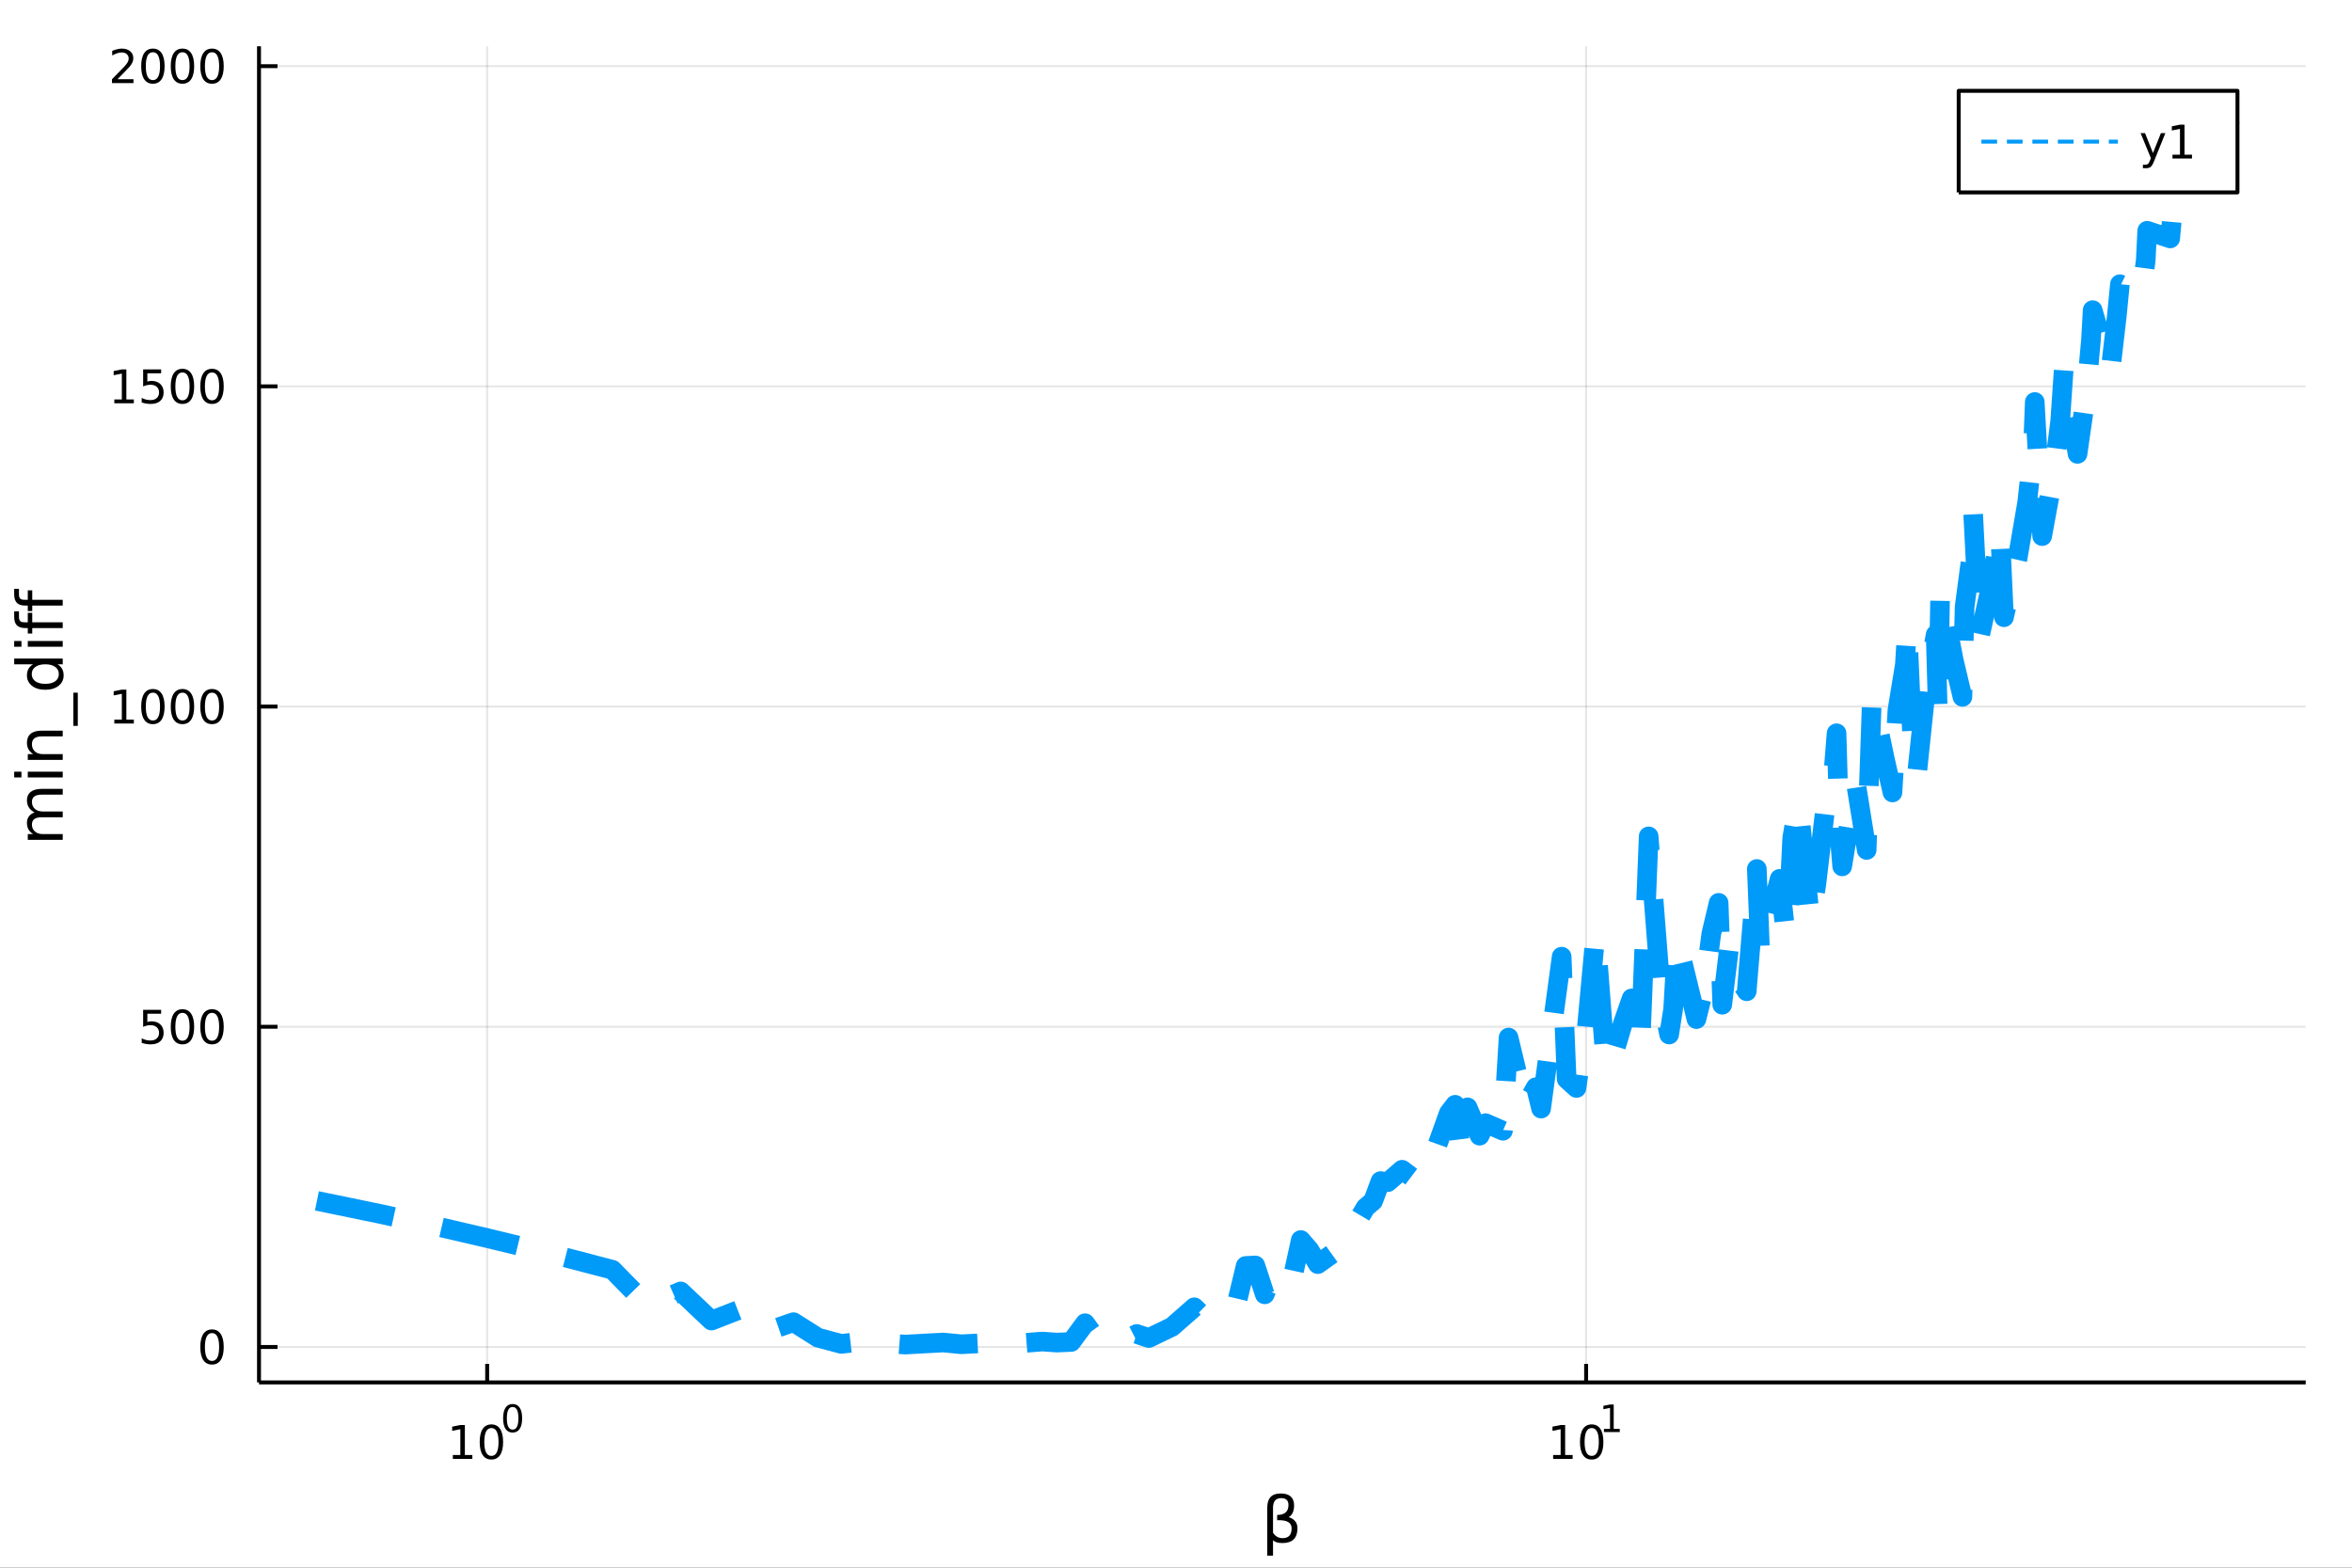 <?xml version="1.0" encoding="utf-8"?>
<svg xmlns="http://www.w3.org/2000/svg" xmlns:xlink="http://www.w3.org/1999/xlink" width="600" height="400" viewBox="0 0 2400 1600">
<rect x="0" y="0" width="2400" height="1600" fill="#333333" stroke="none"/>
<defs>
  <clipPath id="clip750">
    <rect x="0" y="0" width="2400" height="1600"/>
  </clipPath>
</defs>
<path clip-path="url(#clip750)" d="
M0 1600 L2400 1600 L2400 0 L0 0  Z
  " fill="#ffffff" fill-rule="evenodd" fill-opacity="1"/>
<defs>
  <clipPath id="clip751">
    <rect x="480" y="0" width="1681" height="1600"/>
  </clipPath>
</defs>
<path clip-path="url(#clip750)" d="
M264.287 1410.9 L2352.76 1410.9 L2352.76 47.244 L264.287 47.244  Z
  " fill="#ffffff" fill-rule="evenodd" fill-opacity="1"/>
<defs>
  <clipPath id="clip752">
    <rect x="264" y="47" width="2089" height="1365"/>
  </clipPath>
</defs>
<polyline clip-path="url(#clip752)" style="stroke:#000000; stroke-linecap:butt; stroke-linejoin:round; stroke-width:2; stroke-opacity:0.1; fill:none" points="
  497.102,1410.9 497.102,47.244 
  "/>
<polyline clip-path="url(#clip752)" style="stroke:#000000; stroke-linecap:butt; stroke-linejoin:round; stroke-width:2; stroke-opacity:0.1; fill:none" points="
  1618.5,1410.9 1618.5,47.244 
  "/>
<polyline clip-path="url(#clip750)" style="stroke:#000000; stroke-linecap:butt; stroke-linejoin:round; stroke-width:4; stroke-opacity:1; fill:none" points="
  264.287,1410.9 2352.76,1410.9 
  "/>
<polyline clip-path="url(#clip750)" style="stroke:#000000; stroke-linecap:butt; stroke-linejoin:round; stroke-width:4; stroke-opacity:1; fill:none" points="
  497.102,1410.9 497.102,1392 
  "/>
<polyline clip-path="url(#clip750)" style="stroke:#000000; stroke-linecap:butt; stroke-linejoin:round; stroke-width:4; stroke-opacity:1; fill:none" points="
  1618.5,1410.9 1618.5,1392 
  "/>
<path clip-path="url(#clip750)" d="M462.084 1485.02 L469.723 1485.02 L469.723 1458.66 L461.413 1460.32 L461.413 1456.06 L469.677 1454.4 L474.353 1454.4 L474.353 1485.02 L481.992 1485.02 L481.992 1488.96 L462.084 1488.96 L462.084 1485.02 Z" fill="#000000" fill-rule="evenodd" fill-opacity="1" /><path clip-path="url(#clip750)" d="M501.436 1457.48 Q497.825 1457.48 495.996 1461.04 Q494.191 1464.58 494.191 1471.71 Q494.191 1478.82 495.996 1482.38 Q497.825 1485.92 501.436 1485.92 Q505.07 1485.92 506.876 1482.38 Q508.705 1478.82 508.705 1471.71 Q508.705 1464.58 506.876 1461.04 Q505.07 1457.48 501.436 1457.48 M501.436 1453.77 Q507.246 1453.77 510.302 1458.38 Q513.381 1462.96 513.381 1471.71 Q513.381 1480.44 510.302 1485.04 Q507.246 1489.63 501.436 1489.63 Q495.626 1489.63 492.547 1485.04 Q489.492 1480.44 489.492 1471.71 Q489.492 1462.96 492.547 1458.38 Q495.626 1453.77 501.436 1453.77 Z" fill="#000000" fill-rule="evenodd" fill-opacity="1" /><path clip-path="url(#clip750)" d="M523.085 1435.97 Q520.151 1435.97 518.665 1438.86 Q517.198 1441.74 517.198 1447.53 Q517.198 1453.31 518.665 1456.2 Q520.151 1459.08 523.085 1459.08 Q526.038 1459.08 527.505 1456.2 Q528.991 1453.31 528.991 1447.53 Q528.991 1441.74 527.505 1438.86 Q526.038 1435.97 523.085 1435.97 M523.085 1432.96 Q527.806 1432.96 530.289 1436.7 Q532.79 1440.43 532.79 1447.53 Q532.79 1454.62 530.289 1458.37 Q527.806 1462.09 523.085 1462.09 Q518.365 1462.09 515.863 1458.37 Q513.381 1454.62 513.381 1447.53 Q513.381 1440.43 515.863 1436.7 Q518.365 1432.96 523.085 1432.96 Z" fill="#000000" fill-rule="evenodd" fill-opacity="1" /><path clip-path="url(#clip750)" d="M1584.83 1485.02 L1592.47 1485.02 L1592.47 1458.66 L1584.16 1460.32 L1584.16 1456.06 L1592.42 1454.4 L1597.1 1454.4 L1597.1 1485.02 L1604.73 1485.02 L1604.73 1488.96 L1584.83 1488.96 L1584.83 1485.02 Z" fill="#000000" fill-rule="evenodd" fill-opacity="1" /><path clip-path="url(#clip750)" d="M1624.18 1457.48 Q1620.57 1457.48 1618.74 1461.04 Q1616.93 1464.58 1616.93 1471.71 Q1616.93 1478.82 1618.74 1482.38 Q1620.57 1485.92 1624.18 1485.92 Q1627.81 1485.92 1629.62 1482.38 Q1631.45 1478.82 1631.45 1471.71 Q1631.45 1464.58 1629.62 1461.04 Q1627.81 1457.48 1624.18 1457.48 M1624.18 1453.77 Q1629.99 1453.77 1633.04 1458.38 Q1636.12 1462.96 1636.12 1471.71 Q1636.12 1480.44 1633.04 1485.04 Q1629.99 1489.63 1624.18 1489.63 Q1618.37 1489.63 1615.29 1485.04 Q1612.23 1480.44 1612.23 1471.71 Q1612.23 1462.96 1615.29 1458.38 Q1618.37 1453.77 1624.18 1453.77 Z" fill="#000000" fill-rule="evenodd" fill-opacity="1" /><path clip-path="url(#clip750)" d="M1636.67 1458.35 L1642.88 1458.35 L1642.88 1436.93 L1636.12 1438.28 L1636.12 1434.82 L1642.84 1433.47 L1646.64 1433.47 L1646.64 1458.35 L1652.84 1458.35 L1652.84 1461.55 L1636.67 1461.55 L1636.67 1458.35 Z" fill="#000000" fill-rule="evenodd" fill-opacity="1" /><path clip-path="url(#clip750)" d="M1299 1571.99 L1299 1587.74 L1293.12 1587.74 L1293.12 1538.76 Q1293.12 1524.25 1306.68 1524.25 Q1320.49 1524.25 1320.49 1536.5 Q1320.49 1545.22 1315.01 1548.4 Q1323.93 1551.27 1323.93 1559.77 Q1323.93 1574.85 1308.59 1574.85 Q1301.84 1574.85 1299 1571.99 M1299 1564.35 Q1302.54 1569.86 1308.81 1569.86 Q1317.97 1569.86 1317.97 1559.86 Q1317.97 1550.89 1303.21 1551.59 L1303.21 1546.18 Q1314.76 1546.18 1314.76 1535.99 Q1314.76 1529.02 1307.31 1529.02 Q1299 1529.02 1299 1538.95 L1299 1564.35 Z" fill="#000000" fill-rule="evenodd" fill-opacity="1" /><polyline clip-path="url(#clip752)" style="stroke:#000000; stroke-linecap:butt; stroke-linejoin:round; stroke-width:2; stroke-opacity:0.1; fill:none" points="
  264.287,1374.75 2352.76,1374.75 
  "/>
<polyline clip-path="url(#clip752)" style="stroke:#000000; stroke-linecap:butt; stroke-linejoin:round; stroke-width:2; stroke-opacity:0.1; fill:none" points="
  264.287,1047.94 2352.76,1047.94 
  "/>
<polyline clip-path="url(#clip752)" style="stroke:#000000; stroke-linecap:butt; stroke-linejoin:round; stroke-width:2; stroke-opacity:0.1; fill:none" points="
  264.287,721.129 2352.76,721.129 
  "/>
<polyline clip-path="url(#clip752)" style="stroke:#000000; stroke-linecap:butt; stroke-linejoin:round; stroke-width:2; stroke-opacity:0.1; fill:none" points="
  264.287,394.318 2352.76,394.318 
  "/>
<polyline clip-path="url(#clip752)" style="stroke:#000000; stroke-linecap:butt; stroke-linejoin:round; stroke-width:2; stroke-opacity:0.1; fill:none" points="
  264.287,67.506 2352.76,67.506 
  "/>
<polyline clip-path="url(#clip750)" style="stroke:#000000; stroke-linecap:butt; stroke-linejoin:round; stroke-width:4; stroke-opacity:1; fill:none" points="
  264.287,1410.9 264.287,47.244 
  "/>
<polyline clip-path="url(#clip750)" style="stroke:#000000; stroke-linecap:butt; stroke-linejoin:round; stroke-width:4; stroke-opacity:1; fill:none" points="
  264.287,1374.75 283.185,1374.75 
  "/>
<polyline clip-path="url(#clip750)" style="stroke:#000000; stroke-linecap:butt; stroke-linejoin:round; stroke-width:4; stroke-opacity:1; fill:none" points="
  264.287,1047.94 283.185,1047.94 
  "/>
<polyline clip-path="url(#clip750)" style="stroke:#000000; stroke-linecap:butt; stroke-linejoin:round; stroke-width:4; stroke-opacity:1; fill:none" points="
  264.287,721.129 283.185,721.129 
  "/>
<polyline clip-path="url(#clip750)" style="stroke:#000000; stroke-linecap:butt; stroke-linejoin:round; stroke-width:4; stroke-opacity:1; fill:none" points="
  264.287,394.318 283.185,394.318 
  "/>
<polyline clip-path="url(#clip750)" style="stroke:#000000; stroke-linecap:butt; stroke-linejoin:round; stroke-width:4; stroke-opacity:1; fill:none" points="
  264.287,67.506 283.185,67.506 
  "/>
<path clip-path="url(#clip750)" d="M216.343 1360.55 Q212.732 1360.55 210.903 1364.12 Q209.098 1367.66 209.098 1374.79 Q209.098 1381.89 210.903 1385.46 Q212.732 1389 216.343 1389 Q219.977 1389 221.783 1385.46 Q223.611 1381.89 223.611 1374.79 Q223.611 1367.66 221.783 1364.12 Q219.977 1360.55 216.343 1360.55 M216.343 1356.85 Q222.153 1356.85 225.209 1361.45 Q228.287 1366.04 228.287 1374.79 Q228.287 1383.51 225.209 1388.12 Q222.153 1392.7 216.343 1392.7 Q210.533 1392.7 207.454 1388.12 Q204.399 1383.51 204.399 1374.79 Q204.399 1366.04 207.454 1361.45 Q210.533 1356.85 216.343 1356.85 Z" fill="#000000" fill-rule="evenodd" fill-opacity="1" /><path clip-path="url(#clip750)" d="M146.066 1030.66 L164.422 1030.66 L164.422 1034.6 L150.348 1034.6 L150.348 1043.07 Q151.366 1042.72 152.385 1042.56 Q153.403 1042.37 154.422 1042.37 Q160.209 1042.37 163.589 1045.54 Q166.968 1048.72 166.968 1054.13 Q166.968 1059.71 163.496 1062.81 Q160.024 1065.89 153.704 1065.89 Q151.528 1065.89 149.26 1065.52 Q147.015 1065.15 144.607 1064.41 L144.607 1059.71 Q146.691 1060.85 148.913 1061.4 Q151.135 1061.96 153.612 1061.96 Q157.616 1061.96 159.954 1059.85 Q162.292 1057.74 162.292 1054.13 Q162.292 1050.52 159.954 1048.42 Q157.616 1046.31 153.612 1046.31 Q151.737 1046.31 149.862 1046.73 Q148.01 1047.14 146.066 1048.02 L146.066 1030.66 Z" fill="#000000" fill-rule="evenodd" fill-opacity="1" /><path clip-path="url(#clip750)" d="M186.181 1033.74 Q182.57 1033.74 180.741 1037.3 Q178.936 1040.85 178.936 1047.98 Q178.936 1055.08 180.741 1058.65 Q182.57 1062.19 186.181 1062.19 Q189.815 1062.19 191.621 1058.65 Q193.45 1055.08 193.45 1047.98 Q193.45 1040.85 191.621 1037.3 Q189.815 1033.74 186.181 1033.74 M186.181 1030.04 Q191.991 1030.04 195.047 1034.64 Q198.125 1039.23 198.125 1047.98 Q198.125 1056.7 195.047 1061.31 Q191.991 1065.89 186.181 1065.89 Q180.371 1065.89 177.292 1061.31 Q174.237 1056.7 174.237 1047.98 Q174.237 1039.23 177.292 1034.64 Q180.371 1030.04 186.181 1030.04 Z" fill="#000000" fill-rule="evenodd" fill-opacity="1" /><path clip-path="url(#clip750)" d="M216.343 1033.74 Q212.732 1033.74 210.903 1037.3 Q209.098 1040.85 209.098 1047.98 Q209.098 1055.08 210.903 1058.65 Q212.732 1062.19 216.343 1062.19 Q219.977 1062.19 221.783 1058.65 Q223.611 1055.08 223.611 1047.98 Q223.611 1040.85 221.783 1037.3 Q219.977 1033.74 216.343 1033.74 M216.343 1030.04 Q222.153 1030.04 225.209 1034.64 Q228.287 1039.23 228.287 1047.98 Q228.287 1056.7 225.209 1061.31 Q222.153 1065.89 216.343 1065.89 Q210.533 1065.89 207.454 1061.31 Q204.399 1056.7 204.399 1047.98 Q204.399 1039.23 207.454 1034.64 Q210.533 1030.04 216.343 1030.04 Z" fill="#000000" fill-rule="evenodd" fill-opacity="1" /><path clip-path="url(#clip750)" d="M116.668 734.474 L124.306 734.474 L124.306 708.109 L115.996 709.775 L115.996 705.516 L124.26 703.849 L128.936 703.849 L128.936 734.474 L136.575 734.474 L136.575 738.409 L116.668 738.409 L116.668 734.474 Z" fill="#000000" fill-rule="evenodd" fill-opacity="1" /><path clip-path="url(#clip750)" d="M156.019 706.928 Q152.408 706.928 150.579 710.493 Q148.774 714.034 148.774 721.164 Q148.774 728.27 150.579 731.835 Q152.408 735.377 156.019 735.377 Q159.653 735.377 161.459 731.835 Q163.288 728.27 163.288 721.164 Q163.288 714.034 161.459 710.493 Q159.653 706.928 156.019 706.928 M156.019 703.224 Q161.829 703.224 164.885 707.831 Q167.964 712.414 167.964 721.164 Q167.964 729.891 164.885 734.497 Q161.829 739.081 156.019 739.081 Q150.209 739.081 147.13 734.497 Q144.075 729.891 144.075 721.164 Q144.075 712.414 147.13 707.831 Q150.209 703.224 156.019 703.224 Z" fill="#000000" fill-rule="evenodd" fill-opacity="1" /><path clip-path="url(#clip750)" d="M186.181 706.928 Q182.57 706.928 180.741 710.493 Q178.936 714.034 178.936 721.164 Q178.936 728.27 180.741 731.835 Q182.57 735.377 186.181 735.377 Q189.815 735.377 191.621 731.835 Q193.45 728.27 193.45 721.164 Q193.45 714.034 191.621 710.493 Q189.815 706.928 186.181 706.928 M186.181 703.224 Q191.991 703.224 195.047 707.831 Q198.125 712.414 198.125 721.164 Q198.125 729.891 195.047 734.497 Q191.991 739.081 186.181 739.081 Q180.371 739.081 177.292 734.497 Q174.237 729.891 174.237 721.164 Q174.237 712.414 177.292 707.831 Q180.371 703.224 186.181 703.224 Z" fill="#000000" fill-rule="evenodd" fill-opacity="1" /><path clip-path="url(#clip750)" d="M216.343 706.928 Q212.732 706.928 210.903 710.493 Q209.098 714.034 209.098 721.164 Q209.098 728.27 210.903 731.835 Q212.732 735.377 216.343 735.377 Q219.977 735.377 221.783 731.835 Q223.611 728.27 223.611 721.164 Q223.611 714.034 221.783 710.493 Q219.977 706.928 216.343 706.928 M216.343 703.224 Q222.153 703.224 225.209 707.831 Q228.287 712.414 228.287 721.164 Q228.287 729.891 225.209 734.497 Q222.153 739.081 216.343 739.081 Q210.533 739.081 207.454 734.497 Q204.399 729.891 204.399 721.164 Q204.399 712.414 207.454 707.831 Q210.533 703.224 216.343 703.224 Z" fill="#000000" fill-rule="evenodd" fill-opacity="1" /><path clip-path="url(#clip750)" d="M116.668 407.663 L124.306 407.663 L124.306 381.297 L115.996 382.964 L115.996 378.705 L124.26 377.038 L128.936 377.038 L128.936 407.663 L136.575 407.663 L136.575 411.598 L116.668 411.598 L116.668 407.663 Z" fill="#000000" fill-rule="evenodd" fill-opacity="1" /><path clip-path="url(#clip750)" d="M146.066 377.038 L164.422 377.038 L164.422 380.973 L150.348 380.973 L150.348 389.445 Q151.366 389.098 152.385 388.936 Q153.403 388.751 154.422 388.751 Q160.209 388.751 163.589 391.922 Q166.968 395.093 166.968 400.51 Q166.968 406.089 163.496 409.19 Q160.024 412.269 153.704 412.269 Q151.528 412.269 149.26 411.899 Q147.015 411.528 144.607 410.788 L144.607 406.089 Q146.691 407.223 148.913 407.778 Q151.135 408.334 153.612 408.334 Q157.616 408.334 159.954 406.228 Q162.292 404.121 162.292 400.51 Q162.292 396.899 159.954 394.792 Q157.616 392.686 153.612 392.686 Q151.737 392.686 149.862 393.103 Q148.01 393.519 146.066 394.399 L146.066 377.038 Z" fill="#000000" fill-rule="evenodd" fill-opacity="1" /><path clip-path="url(#clip750)" d="M186.181 380.117 Q182.57 380.117 180.741 383.681 Q178.936 387.223 178.936 394.353 Q178.936 401.459 180.741 405.024 Q182.57 408.565 186.181 408.565 Q189.815 408.565 191.621 405.024 Q193.45 401.459 193.45 394.353 Q193.45 387.223 191.621 383.681 Q189.815 380.117 186.181 380.117 M186.181 376.413 Q191.991 376.413 195.047 381.019 Q198.125 385.603 198.125 394.353 Q198.125 403.079 195.047 407.686 Q191.991 412.269 186.181 412.269 Q180.371 412.269 177.292 407.686 Q174.237 403.079 174.237 394.353 Q174.237 385.603 177.292 381.019 Q180.371 376.413 186.181 376.413 Z" fill="#000000" fill-rule="evenodd" fill-opacity="1" /><path clip-path="url(#clip750)" d="M216.343 380.117 Q212.732 380.117 210.903 383.681 Q209.098 387.223 209.098 394.353 Q209.098 401.459 210.903 405.024 Q212.732 408.565 216.343 408.565 Q219.977 408.565 221.783 405.024 Q223.611 401.459 223.611 394.353 Q223.611 387.223 221.783 383.681 Q219.977 380.117 216.343 380.117 M216.343 376.413 Q222.153 376.413 225.209 381.019 Q228.287 385.603 228.287 394.353 Q228.287 403.079 225.209 407.686 Q222.153 412.269 216.343 412.269 Q210.533 412.269 207.454 407.686 Q204.399 403.079 204.399 394.353 Q204.399 385.603 207.454 381.019 Q210.533 376.413 216.343 376.413 Z" fill="#000000" fill-rule="evenodd" fill-opacity="1" /><path clip-path="url(#clip750)" d="M119.885 80.851 L136.204 80.851 L136.204 84.786 L114.26 84.786 L114.26 80.851 Q116.922 78.097 121.505 73.467 Q126.112 68.814 127.292 67.472 Q129.538 64.949 130.417 63.212 Q131.32 61.453 131.32 59.763 Q131.32 57.009 129.376 55.273 Q127.455 53.537 124.353 53.537 Q122.154 53.537 119.7 54.3 Q117.269 55.064 114.492 56.615 L114.492 51.893 Q117.316 50.759 119.769 50.18 Q122.223 49.601 124.26 49.601 Q129.63 49.601 132.825 52.287 Q136.019 54.972 136.019 59.462 Q136.019 61.592 135.209 63.513 Q134.422 65.412 132.316 68.004 Q131.737 68.675 128.635 71.893 Q125.533 75.087 119.885 80.851 Z" fill="#000000" fill-rule="evenodd" fill-opacity="1" /><path clip-path="url(#clip750)" d="M156.019 53.305 Q152.408 53.305 150.579 56.87 Q148.774 60.412 148.774 67.541 Q148.774 74.648 150.579 78.212 Q152.408 81.754 156.019 81.754 Q159.653 81.754 161.459 78.212 Q163.288 74.648 163.288 67.541 Q163.288 60.412 161.459 56.87 Q159.653 53.305 156.019 53.305 M156.019 49.601 Q161.829 49.601 164.885 54.208 Q167.964 58.791 167.964 67.541 Q167.964 76.268 164.885 80.874 Q161.829 85.458 156.019 85.458 Q150.209 85.458 147.13 80.874 Q144.075 76.268 144.075 67.541 Q144.075 58.791 147.13 54.208 Q150.209 49.601 156.019 49.601 Z" fill="#000000" fill-rule="evenodd" fill-opacity="1" /><path clip-path="url(#clip750)" d="M186.181 53.305 Q182.57 53.305 180.741 56.87 Q178.936 60.412 178.936 67.541 Q178.936 74.648 180.741 78.212 Q182.57 81.754 186.181 81.754 Q189.815 81.754 191.621 78.212 Q193.45 74.648 193.45 67.541 Q193.45 60.412 191.621 56.87 Q189.815 53.305 186.181 53.305 M186.181 49.601 Q191.991 49.601 195.047 54.208 Q198.125 58.791 198.125 67.541 Q198.125 76.268 195.047 80.874 Q191.991 85.458 186.181 85.458 Q180.371 85.458 177.292 80.874 Q174.237 76.268 174.237 67.541 Q174.237 58.791 177.292 54.208 Q180.371 49.601 186.181 49.601 Z" fill="#000000" fill-rule="evenodd" fill-opacity="1" /><path clip-path="url(#clip750)" d="M216.343 53.305 Q212.732 53.305 210.903 56.87 Q209.098 60.412 209.098 67.541 Q209.098 74.648 210.903 78.212 Q212.732 81.754 216.343 81.754 Q219.977 81.754 221.783 78.212 Q223.611 74.648 223.611 67.541 Q223.611 60.412 221.783 56.87 Q219.977 53.305 216.343 53.305 M216.343 49.601 Q222.153 49.601 225.209 54.208 Q228.287 58.791 228.287 67.541 Q228.287 76.268 225.209 80.874 Q222.153 85.458 216.343 85.458 Q210.533 85.458 207.454 80.874 Q204.399 76.268 204.399 67.541 Q204.399 58.791 207.454 54.208 Q210.533 49.601 216.343 49.601 Z" fill="#000000" fill-rule="evenodd" fill-opacity="1" /><path clip-path="url(#clip750)" d="M35.199 829.203 Q31.253 827.007 29.375 823.951 Q27.497 820.896 27.497 816.758 Q27.497 811.188 31.412 808.164 Q35.295 805.141 42.488 805.141 L64.004 805.141 L64.004 811.029 L42.679 811.029 Q37.555 811.029 35.072 812.843 Q32.589 814.657 32.589 818.381 Q32.589 822.933 35.613 825.574 Q38.637 828.216 43.857 828.216 L64.004 828.216 L64.004 834.105 L42.679 834.105 Q37.523 834.105 35.072 835.919 Q32.589 837.733 32.589 841.521 Q32.589 846.008 35.645 848.65 Q38.669 851.292 43.857 851.292 L64.004 851.292 L64.004 857.18 L28.356 857.18 L28.356 851.292 L33.894 851.292 Q30.616 849.287 29.056 846.486 Q27.497 843.685 27.497 839.834 Q27.497 835.951 29.47 833.245 Q31.444 830.508 35.199 829.203 Z" fill="#000000" fill-rule="evenodd" fill-opacity="1" /><path clip-path="url(#clip750)" d="M28.356 793.459 L28.356 787.603 L64.004 787.603 L64.004 793.459 L28.356 793.459 M14.479 793.459 L14.479 787.603 L21.895 787.603 L21.895 793.459 L14.479 793.459 Z" fill="#000000" fill-rule="evenodd" fill-opacity="1" /><path clip-path="url(#clip750)" d="M42.488 745.717 L64.004 745.717 L64.004 751.573 L42.679 751.573 Q37.618 751.573 35.104 753.547 Q32.589 755.52 32.589 759.467 Q32.589 764.209 35.613 766.946 Q38.637 769.684 43.857 769.684 L64.004 769.684 L64.004 775.572 L28.356 775.572 L28.356 769.684 L33.894 769.684 Q30.68 767.583 29.088 764.75 Q27.497 761.886 27.497 758.162 Q27.497 752.019 31.316 748.868 Q35.104 745.717 42.488 745.717 Z" fill="#000000" fill-rule="evenodd" fill-opacity="1" /><path clip-path="url(#clip750)" d="M74.826 706.95 L79.377 706.95 L79.377 740.815 L74.826 740.815 L74.826 706.95 Z" fill="#000000" fill-rule="evenodd" fill-opacity="1" /><path clip-path="url(#clip750)" d="M33.767 677.986 L14.479 677.986 L14.479 672.129 L64.004 672.129 L64.004 677.986 L58.657 677.986 Q61.84 679.832 63.399 682.664 Q64.927 685.465 64.927 689.412 Q64.927 695.873 59.771 699.947 Q54.615 703.989 46.212 703.989 Q37.809 703.989 32.653 699.947 Q27.497 695.873 27.497 689.412 Q27.497 685.465 29.056 682.664 Q30.584 679.832 33.767 677.986 M46.212 697.942 Q52.673 697.942 56.365 695.3 Q60.026 692.627 60.026 687.98 Q60.026 683.333 56.365 680.659 Q52.673 677.986 46.212 677.986 Q39.751 677.986 36.09 680.659 Q32.398 683.333 32.398 687.98 Q32.398 692.627 36.09 695.3 Q39.751 697.942 46.212 697.942 Z" fill="#000000" fill-rule="evenodd" fill-opacity="1" /><path clip-path="url(#clip750)" d="M28.356 660.066 L28.356 654.21 L64.004 654.21 L64.004 660.066 L28.356 660.066 M14.479 660.066 L14.479 654.21 L21.895 654.21 L21.895 660.066 L14.479 660.066 Z" fill="#000000" fill-rule="evenodd" fill-opacity="1" /><path clip-path="url(#clip750)" d="M14.479 623.909 L19.349 623.909 L19.349 629.511 Q19.349 632.662 20.622 633.903 Q21.895 635.113 25.205 635.113 L28.356 635.113 L28.356 625.468 L32.908 625.468 L32.908 635.113 L64.004 635.113 L64.004 641.001 L32.908 641.001 L32.908 646.603 L28.356 646.603 L28.356 641.001 L25.874 641.001 Q19.922 641.001 17.216 638.232 Q14.479 635.463 14.479 629.447 L14.479 623.909 Z" fill="#000000" fill-rule="evenodd" fill-opacity="1" /><path clip-path="url(#clip750)" d="M14.479 600.961 L19.349 600.961 L19.349 606.562 Q19.349 609.713 20.622 610.955 Q21.895 612.164 25.205 612.164 L28.356 612.164 L28.356 602.52 L32.908 602.52 L32.908 612.164 L64.004 612.164 L64.004 618.052 L32.908 618.052 L32.908 623.654 L28.356 623.654 L28.356 618.052 L25.874 618.052 Q19.922 618.052 17.216 615.283 Q14.479 612.514 14.479 606.499 L14.479 600.961 Z" fill="#000000" fill-rule="evenodd" fill-opacity="1" /><polyline clip-path="url(#clip752)" style="stroke:#009af9; stroke-linecap:butt; stroke-linejoin:round; stroke-width:20; stroke-opacity:1; fill:none" stroke-dasharray="80, 50" points="
  323.395,1225.62 388.427,1239.03 445.789,1251.68 497.102,1263.59 543.519,1274.85 585.895,1285.72 624.877,1295.93 660.969,1332.72 694.57,1318.05 726.001,1347.81 
  755.527,1336.29 783.364,1358.52 809.695,1349.43 834.676,1365.23 858.438,1371.58 881.094,1369.05 923.47,1372.3 962.452,1370.18 980.832,1371.98 998.544,1371.07 
  1032.14,1371.66 1063.58,1369.21 1078.56,1370.27 1093.1,1369.61 1107.22,1350.49 1120.94,1369.28 1147.27,1367.94 1159.92,1361.46 1172.25,1365.61 1196.01,1354.13 
  1218.67,1334.24 1229.61,1344.91 1261.04,1333.85 1271.09,1292.04 1280.93,1291.54 1290.57,1321.01 1300.03,1297.97 1318.41,1306.43 1327.34,1265.59 1336.12,1275.74 
  1344.74,1290.17 1369.72,1272.26 1393.48,1232.36 1401.15,1225.8 1408.7,1205.46 1416.14,1206.52 1430.68,1193.86 1444.79,1204.52 1458.51,1191.36 1478.39,1136 
  1484.84,1127.55 1491.21,1178.41 1497.49,1130.17 1509.82,1159.09 1515.87,1146.31 1533.59,1154.06 1539.35,1058.95 1556.24,1129.09 1567.19,1109.63 1572.57,1131.43 
  1593.52,976.377 1598.62,1101.31 1608.66,1110.41 1613.6,1075.77 1618.5,1056.66 1628.14,951.974 1637.6,1075.61 1642.26,1090.88 1655.98,1044.58 1664.92,1018.99 
  1673.69,1072.74 1682.31,853.608 1694.96,1015.87 1703.22,1055.85 1707.29,1029.87 1711.33,959.263 1731.05,1040.12 1738.72,1009.5 1746.28,952.796 1753.71,921.456 
  1757.39,1025.43 1764.66,965.028 1768.25,990.603 1782.37,1011.71 1792.69,886.895 1796.09,973.032 1815.97,896.957 1822.42,956.668 1825.61,921.609 1828.78,855.244 
  1835.07,818.623 1847.4,941.399 1853.45,902.244 1862.39,826.191 1871.16,784.475 1874.05,748.377 1876.92,849.494 1879.78,884.24 1893.82,799.46 1904.76,867.469 
  1910.14,711.81 1923.34,774.803 1931.09,808.789 1936.19,724.467 1943.74,678.377 1946.23,637.601 1951.18,752.002 1956.07,790.56 1965.72,698.008 1975.18,647.719 
  1977.51,730.867 1979.84,602.09 1993.56,673.576 2002.49,711.229 2004.7,619.523 2011.27,569.573 2013.44,524.645 2019.89,650.955 2032.54,593.519 2040.79,539.706 
  2044.87,629.96 2058.87,569.47 2068.63,512.192 2074.39,458.871 2076.3,410.298 2083.85,547.171 2094.96,486.772 2102.23,429.909 2105.82,377.29 2119.94,463.224 
  2128.56,403.176 2133.66,346.942 2135.35,316.539 2153.54,378.432 2159.99,322.734 2163.19,290.049 2184.97,300.485 2189.52,265.74 2191.02,235.492 2214.5,243.357 
  2217.36,211.072 2242.34,188.605 2243.69,158.639 2268.67,136.132 2293.65,85.838 
  "/>
<path clip-path="url(#clip750)" d="
M1998.66 196.379 L2283.14 196.379 L2283.14 92.699 L1998.66 92.699  Z
  " fill="#ffffff" fill-rule="evenodd" fill-opacity="1"/>
<polyline clip-path="url(#clip750)" style="stroke:#000000; stroke-linecap:butt; stroke-linejoin:round; stroke-width:4; stroke-opacity:1; fill:none" points="
  1998.66,196.379 2283.14,196.379 2283.14,92.699 1998.66,92.699 1998.66,196.379 
  "/>
<polyline clip-path="url(#clip750)" style="stroke:#009af9; stroke-linecap:butt; stroke-linejoin:round; stroke-width:4; stroke-opacity:1; fill:none" stroke-dasharray="16, 10" points="
  2021.86,144.539 2161.09,144.539 
  "/>
<path clip-path="url(#clip750)" d="M2198.14 164.227 Q2196.34 168.856 2194.62 170.268 Q2192.91 171.68 2190.04 171.68 L2186.64 171.68 L2186.64 168.115 L2189.14 168.115 Q2190.9 168.115 2191.87 167.282 Q2192.84 166.449 2194.02 163.347 L2194.79 161.403 L2184.3 135.893 L2188.81 135.893 L2196.92 156.171 L2205.02 135.893 L2209.53 135.893 L2198.14 164.227 Z" fill="#000000" fill-rule="evenodd" fill-opacity="1" /><path clip-path="url(#clip750)" d="M2216.82 157.884 L2224.46 157.884 L2224.46 131.518 L2216.15 133.185 L2216.15 128.926 L2224.42 127.259 L2229.09 127.259 L2229.09 157.884 L2236.73 157.884 L2236.73 161.819 L2216.82 161.819 L2216.82 157.884 Z" fill="#000000" fill-rule="evenodd" fill-opacity="1" /></svg>
